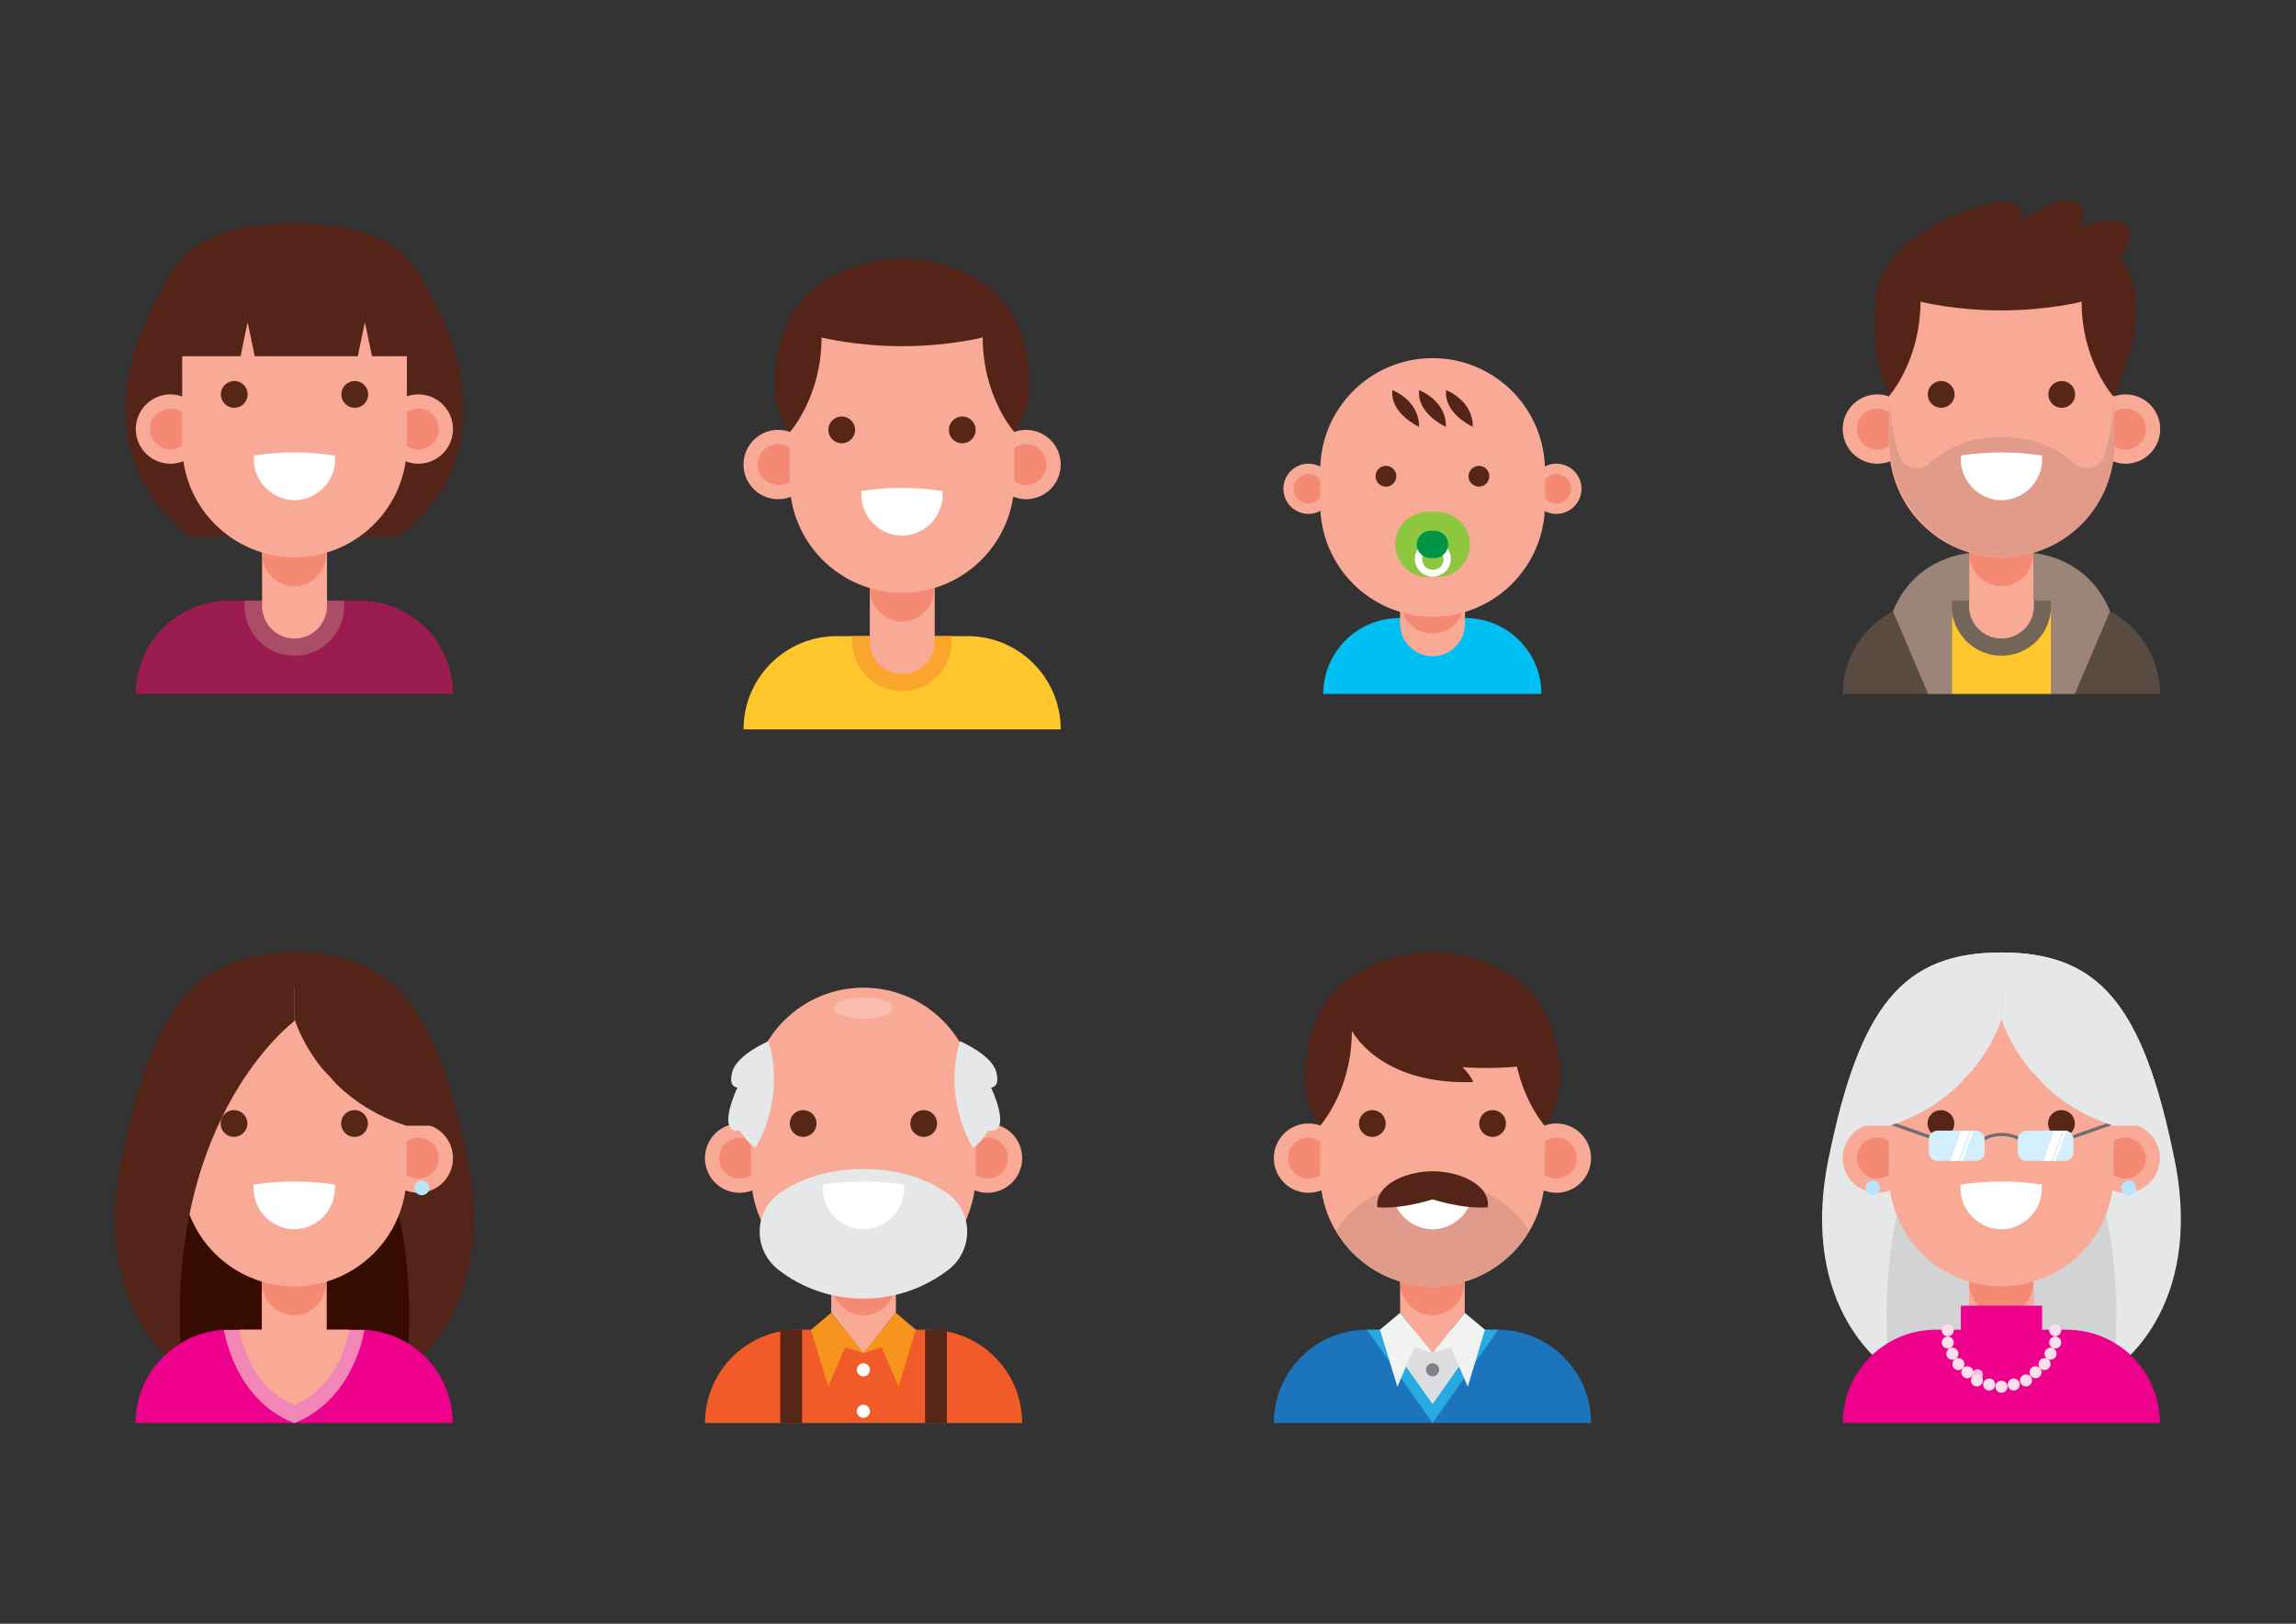 <?xml version="1.0" encoding="utf-8"?>
<svg id="master-artboard" viewBox="0 0 841.9 595.3" version="1.1" xmlns="http://www.w3.org/2000/svg" x="0px" y="0px" width="841.9px" height="595.3px" enable-background="new 0 0 841.9 595.3">
<rect x="0" y="0" width="841.9" height="595.3" fill="#333333" stroke="none"/>
<g transform="matrix(1, 0, 0, 1, 14.142, 13.011)">
		<g>
			<path fill="#FFC62D" d="M258.5,254.4L258.5,254.4l116.3,0v0c0-18.9-15.3-34.2-34.2-34.2h-47.9&#10;&#9;&#9;&#9;&#9;C273.8,220.2,258.5,235.5,258.5,254.4z"/>
			<g>
				<g>
					<path d="M 374.8 157.3 A 12.7 12.7 0 0 1 362.1 170 A 12.7 12.7 0 0 1 349.4 157.3 A 12.7 12.7 0 0 1 362.1 144.6 A 12.7 12.7 0 0 1 374.8 157.3 Z" fill="#F8AA97"/>
					<path d="M 369.6 157.3 A 7.5 7.5 0 0 1 362.1 164.8 A 7.5 7.5 0 0 1 354.6 157.3 A 7.5 7.5 0 0 1 362.1 149.8 A 7.5 7.5 0 0 1 369.6 157.3 Z" fill="#F58A74"/>
				</g>
				<g>
					<path d="M 283.9 157.3 A 12.7 12.7 0 0 1 271.2 170 A 12.7 12.7 0 0 1 258.5 157.3 A 12.7 12.7 0 0 1 271.2 144.6 A 12.7 12.7 0 0 1 283.9 157.3 Z" fill="#F8AA97"/>
					<path d="M 278.7 157.3 A 7.5 7.5 0 0 1 271.2 164.8 A 7.5 7.5 0 0 1 263.7 157.3 A 7.5 7.5 0 0 1 271.2 149.8 A 7.5 7.5 0 0 1 278.7 157.3 Z" fill="#F58A74"/>
				</g>
			</g>
			<path fill="#FAA62C" d="M316.6,240.4c10.1,0,18.2-8.2,18.2-18.2v-2h-36.5v2C298.4,232.2,306.6,240.4,316.6,240.4z"/>
			<path fill="#F8AA97" d="M304.8,183.5v38.7c0,6.5,5.3,11.9,11.9,11.9h0c6.5,0,11.9-5.3,11.9-11.9v-38.7H304.8z"/>
			<path fill="#F58A74" d="M304.8,202.8c0,6.5,5.2,12,11.7,12.1c0,0,0.1,0,0.1,0l0,0c0,0,0.1,0,0.1,0c6.5,0,11.7-5.5,11.7-12.1&#10;&#9;&#9;&#9;&#9;v-15.6h-23.7V202.8z"/>
			<path fill="#F8AA97" d="M275.4,122.5v40.6c0,22.7,18.4,41.2,41.2,41.2h0c22.7,0,41.2-18.4,41.2-41.2v-40.6&#10;&#9;&#9;&#9;&#9;c0-15.3-12.4-27.7-27.7-27.7h-27C287.8,94.8,275.4,107.2,275.4,122.5z"/>
			<g>
				<path d="M 299.4 144.6 A 4.9 4.9 0 0 1 294.5 149.5 A 4.9 4.9 0 0 1 289.6 144.6 A 4.9 4.9 0 0 1 294.5 139.7 A 4.9 4.9 0 0 1 299.4 144.6 Z" fill="#562617"/>
				<path d="M 343.6 144.6 A 4.9 4.9 0 0 1 338.7 149.5 A 4.9 4.9 0 0 1 333.8 144.6 A 4.9 4.9 0 0 1 338.7 139.7 A 4.9 4.9 0 0 1 343.6 144.6 Z" fill="#562617"/>
			</g>
			<path fill="#FFFFFF" d="M301.7,167c0,0.5,0,1,0,1.5c0,8,6.7,14.8,14.9,14.9l0,0c8.2-0.1,14.9-6.9,14.9-14.9c0-0.5,0-1,0-1.5&#10;&#9;&#9;&#9;&#9;C321.7,165.5,311.6,165.5,301.7,167z"/>
		</g>
		<path fill="#552419" d="M360.9,111.2c-7-23.9-31.6-29.3-44.2-29.3c-12.6,0-37.3,5.3-44.3,29.3s3.1,34.2,3.1,34.2&#10;&#9;&#9;&#9;s11.6-12.9,11.6-34.7c0,0,12.4,3.2,29.6,3.2c17.2,0,29.5-3.2,29.5-3.2c0,21.8,11.6,34.7,11.6,34.7S367.9,135.1,360.9,111.2z"/>
	</g><g transform="matrix(1, 0, 0, 1, 2.842170943040401e-14, 1.4210854715202004e-14)">
			<path fill="#552419" d="M108,106.3l-43.4-8.9c0,0-45.2,60.9,5.4,99.4H108L108,106.3z"/>
			<path fill="#552419" d="M108,106.3l43.4-8.9c0,0,45.2,60.9-5.4,99.4H108L108,106.3z"/>
		</g><path fill="#9B1C51" d="M49.8,254.4L49.8,254.4l116.3,0v0c0-18.9-15.3-34.2-34.2-34.2H84C65.1,220.2,49.8,235.5,49.8,254.4z" transform="matrix(1, 0, 0, 1, 4.263256414560601e-14, 2.1316282072803006e-14)"/><g transform="matrix(1, 0, 0, 1, 4.263256414560601e-14, 2.1316282072803006e-14)">
					<path d="M 166.1 157.3 A 12.7 12.7 0 0 1 153.4 170 A 12.7 12.7 0 0 1 140.7 157.3 A 12.7 12.7 0 0 1 153.4 144.6 A 12.7 12.7 0 0 1 166.1 157.3 Z" fill="#F8AA97"/>
					<path d="M 160.9 157.3 A 7.5 7.5 0 0 1 153.4 164.8 A 7.5 7.5 0 0 1 145.9 157.3 A 7.5 7.5 0 0 1 153.4 149.8 A 7.5 7.5 0 0 1 160.9 157.3 Z" fill="#F58A74"/>
				</g><path d="M 75.2 157.3 A 12.7 12.7 0 0 1 62.5 170 A 12.7 12.7 0 0 1 49.8 157.3 A 12.7 12.7 0 0 1 62.5 144.6 A 12.7 12.7 0 0 1 75.2 157.3 Z" fill="#F8AA97" transform="matrix(1, 0, 0, 1, 4.263256414560601e-14, 2.1316282072803006e-14)"/><path d="M 70 157.3 A 7.5 7.5 0 0 1 62.5 164.8 A 7.5 7.5 0 0 1 55 157.3 A 7.5 7.5 0 0 1 62.5 149.8 A 7.5 7.5 0 0 1 70 157.3 Z" fill="#F58A74" transform="matrix(1, 0, 0, 1, 4.263256414560601e-14, 2.1316282072803006e-14)"/><path fill="#AA4D67" d="M108,240.4c10.1,0,18.2-8.2,18.2-18.2v-2H89.7v2C89.7,232.2,97.9,240.4,108,240.4z" transform="matrix(1, 0, 0, 1, 4.263256414560601e-14, 2.1316282072803006e-14)"/><path fill="#F8AA97" d="M96.1,183.5v38.7c0,6.5,5.3,11.9,11.9,11.9h0c6.5,0,11.9-5.3,11.9-11.9v-38.7H96.1z" transform="matrix(1, 0, 0, 1, 4.263256414560601e-14, 2.1316282072803006e-14)"/><path fill="#F58A74" d="M96.1,202.8c0,6.5,5.2,12,11.7,12.1c0,0,0.1,0,0.1,0l0,0c0,0,0.1,0,0.1,0c6.5,0,11.7-5.5,11.7-12.1v-15.6&#10;&#9;&#9;&#9;&#9;H96.1V202.8z" transform="matrix(1, 0, 0, 1, 4.263256414560601e-14, 2.1316282072803006e-14)"/><path fill="#F8AA97" d="M66.8,122.5v40.6c0,22.7,18.4,41.2,41.2,41.2h0c22.7,0,41.2-18.4,41.2-41.2v-40.6&#10;&#9;&#9;&#9;&#9;c0-15.3-12.4-27.7-27.7-27.7h-27C79.2,94.8,66.8,107.2,66.8,122.5z" transform="matrix(1, 0, 0, 1, 4.263256414560601e-14, 2.1316282072803006e-14)"/><path d="M 90.8 144.6 A 4.9 4.9 0 0 1 85.9 149.5 A 4.9 4.9 0 0 1 81 144.6 A 4.9 4.9 0 0 1 85.9 139.7 A 4.9 4.9 0 0 1 90.8 144.6 Z" fill="#562617" transform="matrix(1, 0, 0, 1, 4.263256414560601e-14, 2.1316282072803006e-14)"/><path d="M 135 144.6 A 4.9 4.9 0 0 1 130.1 149.5 A 4.9 4.9 0 0 1 125.2 144.6 A 4.9 4.9 0 0 1 130.1 139.7 A 4.9 4.9 0 0 1 135 144.6 Z" fill="#562617" transform="matrix(1, 0, 0, 1, 4.263256414560601e-14, 2.1316282072803006e-14)"/><path fill="#FFFFFF" d="M93.1,167c0,0.5,0,1,0,1.5c0,8,6.7,14.8,14.9,14.9l0,0c8.2-0.1,14.9-6.9,14.9-14.9c0-0.5,0-1,0-1.5&#10;&#9;&#9;&#9;&#9;C113,165.5,103,165.5,93.1,167z" transform="matrix(1, 0, 0, 1, 4.263256414560601e-14, 2.1316282072803006e-14)"/><path fill="#552419" d="M108,81.9c-65.9,0-45.5,48.7-45.5,48.7h25.7l2.6-12.5l2.6,12.5v0h37.8l2.6-12.5l2.6,12.5v0h17.2&#10;&#9;&#9;&#9;C153.4,130.6,173.9,81.9,108,81.9z" transform="matrix(1, 0, 0, 1, 2.842170943040401e-14, 1.4210854715202004e-14)"/><g transform="matrix(1, 0, 0, 1, 2.842170943040401e-14, 1.4210854715202004e-14)">
			<path fill="#360B00" d="M66.9,502c0,0,17.3,15.9,40.9,15.9V374.2l-45.4,24.5L53,468L66.9,502z"/>
			<path fill="#360B00" d="M149,502c0,0-17.3,15.9-40.9,15.9V374.2l45.4,24.5l9.4,69.4L149,502z"/>
		</g><path fill="#552419" d="M171.3,424.7c-11.5-56.2-27.4-75.5-63.4-75.5v34.5c0,0,49.4,26.9,41.2,118.3&#10;&#9;&#9;&#9;C149.1,502,182.8,480.9,171.3,424.7z" transform="matrix(1, 0, 0, 1, 2.842170943040401e-14, 1.4210854715202004e-14)"/><path fill="#EC008C" d="M49.7,521.7L49.7,521.7l116.3,0v0c0-18.9-15.3-34.2-34.2-34.2H83.9C65.1,487.5,49.7,502.8,49.7,521.7z" transform="matrix(1, 0, 0, 1, 4.263256414560601e-14, 2.1316282072803006e-14)"/><path fill="#F287B7" d="M107.8,521.7h0.2c21.7-8.6,25.5-33.2,25.6-34.1c-0.6,0-1.2,0-1.8,0h-10.1H108h-0.2H94H83.9&#10;&#9;&#9;&#9;&#9;c-0.6,0-1.2,0-1.8,0C82.3,488.5,86.1,513.2,107.8,521.7z" transform="matrix(1, 0, 0, 1, 4.263256414560601e-14, 2.1316282072803006e-14)"/><path fill="#F8AA97" d="M128,487.5h-9.3H108h-0.1H97.1h-9.3c0,0,2.8,20.5,20,27.5v0.1c0,0,0,0,0.1,0c0,0,0,0,0.1,0V515&#10;&#9;&#9;&#9;&#9;C125.3,508,128,487.5,128,487.5z" transform="matrix(1, 0, 0, 1, 4.263256414560601e-14, 2.1316282072803006e-14)"/><g transform="matrix(1, 0, 0, 1, 4.263256414560601e-14, 2.1316282072803006e-14)">
					<path d="M 166.1 424.6 A 12.7 12.7 0 0 1 153.4 437.3 A 12.7 12.7 0 0 1 140.7 424.6 A 12.7 12.7 0 0 1 153.4 411.9 A 12.7 12.7 0 0 1 166.1 424.6 Z" fill="#F8AA97"/>
					<path d="M 160.9 424.6 A 7.5 7.5 0 0 1 153.4 432.1 A 7.5 7.5 0 0 1 145.9 424.6 A 7.5 7.5 0 0 1 153.4 417.1 A 7.5 7.5 0 0 1 160.9 424.6 Z" fill="#F58A74"/>
				</g><path d="M 75.1 424.6 A 12.7 12.7 0 0 1 62.4 437.3 A 12.7 12.7 0 0 1 49.7 424.6 A 12.7 12.7 0 0 1 62.4 411.9 A 12.7 12.7 0 0 1 75.1 424.6 Z" fill="#F8AA97" transform="matrix(1, 0, 0, 1, 4.263256414560601e-14, 2.1316282072803006e-14)"/><path d="M 69.9 424.6 A 7.5 7.5 0 0 1 62.4 432.1 A 7.5 7.5 0 0 1 54.9 424.6 A 7.5 7.5 0 0 1 62.4 417.1 A 7.5 7.5 0 0 1 69.9 424.6 Z" fill="#F58A74" transform="matrix(1, 0, 0, 1, 4.263256414560601e-14, 2.1316282072803006e-14)"/><path fill="#F8AA97" d="M96,450.8v38.7c0,6.5,5.3,11.9,11.9,11.9h0c6.5,0,11.9-5.3,11.9-11.9v-38.7H96z" transform="matrix(1, 0, 0, 1, 4.263256414560601e-14, 2.1316282072803006e-14)"/><path fill="#F58A74" d="M96,470.1c0,6.5,5.2,12,11.7,12.1c0,0,0.1,0,0.1,0l0,0c0,0,0.1,0,0.1,0c6.5,0,11.7-5.5,11.7-12.1v-15.6&#10;&#9;&#9;&#9;&#9;H96V470.1z" transform="matrix(1, 0, 0, 1, 4.263256414560601e-14, 2.1316282072803006e-14)"/><path fill="#F8AA97" d="M66.7,389.8v40.6c0,22.7,18.4,41.2,41.2,41.2h0c22.7,0,41.2-18.4,41.2-41.2v-40.6&#10;&#9;&#9;&#9;&#9;c0-15.3-12.4-27.7-27.7-27.7h-27C79.1,362.1,66.7,374.5,66.7,389.8z" transform="matrix(1, 0, 0, 1, 4.263256414560601e-14, 2.1316282072803006e-14)"/><path d="M 90.7 411.9 A 4.9 4.9 0 0 1 85.8 416.8 A 4.9 4.9 0 0 1 80.9 411.9 A 4.9 4.9 0 0 1 85.8 407 A 4.9 4.9 0 0 1 90.7 411.9 Z" fill="#562617" transform="matrix(1, 0, 0, 1, 4.263256414560601e-14, 2.1316282072803006e-14)"/><path d="M 134.9 411.9 A 4.9 4.9 0 0 1 130 416.8 A 4.9 4.9 0 0 1 125.1 411.9 A 4.9 4.9 0 0 1 130 407 A 4.9 4.9 0 0 1 134.9 411.9 Z" fill="#562617" transform="matrix(1, 0, 0, 1, 4.263256414560601e-14, 2.1316282072803006e-14)"/><path fill="#FFFFFF" d="M93,434.3c0,0.5,0,1,0,1.5c0,8,6.7,14.8,14.9,14.9l0,0c8.2-0.1,14.9-6.9,14.9-14.9c0-0.5,0-1,0-1.5&#10;&#9;&#9;&#9;&#9;C112.9,432.8,102.9,432.8,93,434.3z" transform="matrix(1, 0, 0, 1, 4.263256414560601e-14, 2.1316282072803006e-14)"/><path d="M 157.4 435.5 A 2.7 2.7 0 0 1 154.7 438.2 A 2.7 2.7 0 0 1 152 435.5 A 2.7 2.7 0 0 1 154.7 432.8 A 2.7 2.7 0 0 1 157.4 435.5 Z" fill="#B9E5FB" transform="matrix(1, 0, 0, 1, 4.263256414560601e-14, 2.1316282072803006e-14)"/><path d="M 63.4 435.5 A 2.7 2.7 0 0 1 60.7 438.2 A 2.7 2.7 0 0 1 58 435.5 A 2.7 2.7 0 0 1 60.7 432.8 A 2.7 2.7 0 0 1 63.4 435.5 Z" fill="#B9E5FB" transform="matrix(1, 0, 0, 1, 4.263256414560601e-14, 2.1316282072803006e-14)"/><path fill="#552419" d="M107.9,349.2l0.1,24.4c0,0,2.6,9.1,10.7,18.8c1.5,1.5,3.1,3.2,4.8,5.2c6.1,5.9,14.4,11.6,25.5,15.1h19.6&#10;&#9;&#9;&#9;C157.3,365.8,141.2,349.2,107.9,349.2z" transform="matrix(1, 0, 0, 1, 2.842170943040401e-14, 1.4210854715202004e-14)"/><path fill="#552419" d="M66.2,492.5c-4.1-84.4,41.8-118.2,41.8-118.2v-25c-36,0-51.9,19.3-63.4,75.5c-8.3,40.4,6.9,62.7,16,72&#10;&#9;&#9;&#9;C62.3,495.1,64.2,493.7,66.2,492.5z" transform="matrix(1, 0, 0, 1, 2.842170943040401e-14, 1.4210854715202004e-14)"/><path fill="#1C75BC" d="M467.1,521.7L467.1,521.7l116.3,0v0c0-18.9-15.3-34.2-34.2-34.2h-47.9&#10;&#9;&#9;&#9;C482.4,487.5,467.1,502.8,467.1,521.7z" transform="matrix(1, 0, 0, 1, 2.842170943040401e-14, 1.4210854715202004e-14)"/><path d="M 501.2 487.5 L 525.3 521.7 L 549.4 487.5 Z" fill="#27AAE1" transform="matrix(1, 0, 0, 1, 2.842170943040401e-14, 1.4210854715202004e-14)"/><path d="M 506 487.5 L 525.3 514.8 L 544.5 487.5 Z" fill="#DCDDDE" transform="matrix(1, 0, 0, 1, 2.842170943040401e-14, 1.4210854715202004e-14)"/><g transform="matrix(1, 0, 0, 1, 4.263256414560601e-14, 2.1316282072803006e-14)">
				<path d="M 583.4 424.6 A 12.7 12.7 0 0 1 570.7 437.3 A 12.7 12.7 0 0 1 558 424.6 A 12.7 12.7 0 0 1 570.7 411.9 A 12.7 12.7 0 0 1 583.4 424.6 Z" fill="#F8AA97"/>
				<path d="M 578.2 424.6 A 7.5 7.5 0 0 1 570.7 432.1 A 7.5 7.5 0 0 1 563.2 424.6 A 7.5 7.5 0 0 1 570.7 417.1 A 7.5 7.5 0 0 1 578.2 424.6 Z" fill="#F58A74"/>
			</g><path d="M 492.5 424.6 A 12.7 12.7 0 0 1 479.8 437.3 A 12.7 12.7 0 0 1 467.1 424.6 A 12.7 12.7 0 0 1 479.8 411.9 A 12.7 12.7 0 0 1 492.5 424.6 Z" fill="#F8AA97" transform="matrix(1, 0, 0, 1, 4.263256414560601e-14, 2.1316282072803006e-14)"/><path d="M 487.3 424.6 A 7.5 7.5 0 0 1 479.8 432.1 A 7.5 7.5 0 0 1 472.3 424.6 A 7.5 7.5 0 0 1 479.8 417.1 A 7.5 7.5 0 0 1 487.3 424.6 Z" fill="#F58A74" transform="matrix(1, 0, 0, 1, 4.263256414560601e-14, 2.1316282072803006e-14)"/><path d="M 513.4 450.6 L 513.4 481.3 L 525.3 496.1 L 537.1 481.3 L 537.1 450.6 Z" fill="#F8AA97" transform="matrix(1, 0, 0, 1, 2.842170943040401e-14, 1.4210854715202004e-14)"/><path fill="#F58A74" d="M513.4,470.1c0,6.5,5.2,12,11.7,12.1c0,0,0.1,0,0.1,0l0,0c0,0,0.1,0,0.1,0c6.5,0,11.7-5.5,11.7-12.1v-15.6&#10;&#9;&#9;&#9;h-23.7V470.1z" transform="matrix(1, 0, 0, 1, 2.842170943040401e-14, 1.4210854715202004e-14)"/><path fill="#F8AA97" d="M484.1,389.8v40.6c0,22.7,18.4,41.2,41.2,41.2h0c22.7,0,41.2-18.4,41.2-41.2v-40.6&#10;&#9;&#9;&#9;c0-15.3-12.4-27.7-27.7-27.7h-27C496.5,362.1,484.1,374.5,484.1,389.8z" transform="matrix(1, 0, 0, 1, 2.842170943040401e-14, 1.4210854715202004e-14)"/><path d="M 508.1 411.9 A 4.9 4.9 0 0 1 503.2 416.8 A 4.9 4.9 0 0 1 498.3 411.9 A 4.9 4.9 0 0 1 503.2 407 A 4.9 4.9 0 0 1 508.1 411.9 Z" fill="#562617" transform="matrix(1, 0, 0, 1, 4.263256414560601e-14, 2.1316282072803006e-14)"/><path d="M 552.2 411.9 A 4.9 4.9 0 0 1 547.3 416.8 A 4.9 4.9 0 0 1 542.4 411.9 A 4.9 4.9 0 0 1 547.3 407 A 4.9 4.9 0 0 1 552.2 411.9 Z" fill="#562617" transform="matrix(1, 0, 0, 1, 4.263256414560601e-14, 2.1316282072803006e-14)"/><path fill="#E19B8A" d="M560.7,451.4c-4.2-6.9-14.4-18.3-35.4-18.3c-21,0-31.2,11.4-35.4,18.3c7.2,12,20.3,20.1,35.4,20.1l0,0&#10;&#9;&#9;&#9;C540.3,471.6,553.5,463.5,560.7,451.4z" transform="matrix(1, 0, 0, 1, 2.842170943040401e-14, 1.4210854715202004e-14)"/><path fill="#FFFFFF" d="M510.4,434.3c0,0.5,0,1,0,1.5c0,8,6.7,14.8,14.9,14.9l0,0c8.2-0.1,14.9-6.9,14.9-14.9c0-0.5,0-1,0-1.5&#10;&#9;&#9;&#9;C530.3,432.8,520.2,432.8,510.4,434.3z" transform="matrix(1, 0, 0, 1, 2.842170943040401e-14, 1.4210854715202004e-14)"/><path fill="#552419" d="M525.3,429.4c-11.2,0.1-20.3,5.6-20.3,12c0,0.4,0,0.8,0,1.2c9.2,0.8,20.3-2.9,20.3-2.9s11.1,3.7,20.3,2.9&#10;&#9;&#9;&#9;c0,0,0,0,0,0c0,0,0,0,0,0c0-0.4,0-0.8,0-1.2C545.6,434.9,536.5,429.5,525.3,429.4z" transform="matrix(1, 0, 0, 1, 2.842170943040401e-14, 1.4210854715202004e-14)"/><path fill="#552419" d="M569.5,378.5c-7-23.9-31.6-29.3-44.2-29.3c-12.6,0-37.3,5.3-44.3,29.3c-7,23.9,3.1,34.2,3.1,34.2&#10;&#9;&#9;&#9;s11.6-12.9,11.6-34.7c0,0,12.4,3.2,29.6,3.2c17.2,0,29.5-3.2,29.5-3.2c0,21.8,11.6,34.7,11.6,34.7S576.6,402.4,569.5,378.5z" transform="matrix(1, 0, 0, 1, 2.842170943040401e-14, 1.4210854715202004e-14)"/><path fill="#552419" d="M495.7,377.9c0,0,10.1,20,44.5,18.8C540.2,396.8,534.9,380.2,495.7,377.9z" transform="matrix(1, 0, 0, 1, 2.842170943040401e-14, 1.4210854715202004e-14)"/><path fill="#552419" d="M495.7,377.9c0,0,22,19.5,70.8,11.9c0,0,3.4-23.3-29.3-25.2C504.4,362.6,495.7,377.9,495.7,377.9z" transform="matrix(1, 0, 0, 1, 2.842170943040401e-14, 1.4210854715202004e-14)"/><path d="M 525.3 496.1 L 513.4 481.3 L 506 487.5 L 512.4 508.4 L 518.6 493.9 Z" fill="#F1F2F2" transform="matrix(1, 0, 0, 1, 4.263256414560601e-14, 2.1316282072803006e-14)"/><path d="M 525.3 496.1 L 537.1 481.3 L 544.5 487.5 L 538.2 508.4 L 532 493.9 Z" fill="#F1F2F2" transform="matrix(1, 0, 0, 1, 4.263256414560601e-14, 2.1316282072803006e-14)"/><path d="M 527.7 502.2 A 2.4 2.4 0 0 1 525.3 504.6 A 2.4 2.4 0 0 1 522.9 502.2 A 2.4 2.4 0 0 1 525.3 499.8 A 2.4 2.4 0 0 1 527.7 502.2 Z" fill="#808285" transform="matrix(1, 0, 0, 1, 2.842170943040401e-14, 1.4210854715202004e-14)"/><path fill="#F15A29" d="M258.5,521.7L258.5,521.7l116.3,0v0c0-18.9-15.3-34.2-34.2-34.2h-47.9&#10;&#9;&#9;&#9;C273.8,487.5,258.5,502.8,258.5,521.7z" transform="matrix(1, 0, 0, 1, 2.842170943040401e-14, 1.4210854715202004e-14)"/><path d="M 304.8 450.6 L 304.8 481.3 L 316.6 496.1 L 328.5 481.3 L 328.5 450.6 Z" fill="#F8AA97" transform="matrix(1, 0, 0, 1, 2.842170943040401e-14, 1.4210854715202004e-14)"/><path fill="#F58A74" d="M304.8,470.1c0,6.5,5.2,12,11.7,12.1c0,0,0.1,0,0.1,0l0,0c0,0,0.1,0,0.1,0c6.5,0,11.7-5.5,11.7-12.1v-15.6&#10;&#9;&#9;&#9;h-23.7V470.1z" transform="matrix(1, 0, 0, 1, 2.842170943040401e-14, 1.4210854715202004e-14)"/><path d="M 316.6 496.1 L 304.8 481.3 L 297.4 487.5 L 303.7 508.4 L 309.9 493.9 Z" fill="#F7941E" transform="matrix(1, 0, 0, 1, 4.263256414560601e-14, 2.1316282072803006e-14)"/><path d="M 316.6 496.1 L 328.5 481.3 L 335.8 487.5 L 329.5 508.4 L 323.3 493.9 Z" fill="#F7941E" transform="matrix(1, 0, 0, 1, 4.263256414560601e-14, 2.1316282072803006e-14)"/><path d="M 319 502.2 A 2.4 2.4 0 0 1 316.6 504.6 A 2.4 2.4 0 0 1 314.2 502.2 A 2.4 2.4 0 0 1 316.6 499.8 A 2.4 2.4 0 0 1 319 502.2 Z" fill="#FFFFFF" transform="matrix(1, 0, 0, 1, 4.263256414560601e-14, 2.1316282072803006e-14)"/><path d="M 319 517.4 A 2.4 2.4 0 0 1 316.6 519.8 A 2.4 2.4 0 0 1 314.2 517.4 A 2.4 2.4 0 0 1 316.6 515 A 2.4 2.4 0 0 1 319 517.4 Z" fill="#FFFFFF" transform="matrix(1, 0, 0, 1, 4.263256414560601e-14, 2.1316282072803006e-14)"/><g transform="matrix(1, 0, 0, 1, 4.263256414560601e-14, 2.1316282072803006e-14)">
				<g>
					<path d="M 374.8 424.6 A 12.7 12.7 0 0 1 362.1 437.3 A 12.7 12.7 0 0 1 349.4 424.6 A 12.7 12.7 0 0 1 362.1 411.9 A 12.7 12.7 0 0 1 374.8 424.6 Z" fill="#F8AA97"/>
					<path d="M 369.6 424.6 A 7.5 7.5 0 0 1 362.1 432.1 A 7.5 7.5 0 0 1 354.6 424.6 A 7.5 7.5 0 0 1 362.1 417.1 A 7.5 7.5 0 0 1 369.6 424.6 Z" fill="#F58A74"/>
				</g>
				<g>
					<path d="M 283.9 424.6 A 12.7 12.7 0 0 1 271.2 437.3 A 12.7 12.7 0 0 1 258.5 424.6 A 12.7 12.7 0 0 1 271.2 411.9 A 12.7 12.7 0 0 1 283.9 424.6 Z" fill="#F8AA97"/>
					<path d="M 278.7 424.6 A 7.5 7.5 0 0 1 271.2 432.1 A 7.5 7.5 0 0 1 263.7 424.6 A 7.5 7.5 0 0 1 271.2 417.1 A 7.5 7.5 0 0 1 278.7 424.6 Z" fill="#F58A74"/>
				</g>
			</g><path fill="#F8AA97" d="M275.4,403.3v27.1c0,22.7,18.4,41.2,41.2,41.2h0c22.7,0,41.2-18.4,41.2-41.2v-27.1&#10;&#9;&#9;&#9;&#9;c0-22.7-18.4-41.2-41.2-41.2h0C293.9,362.1,275.4,380.6,275.4,403.3z" transform="matrix(1, 0, 0, 1, 4.263256414560601e-14, 2.1316282072803006e-14)"/><path d="M 299.4 411.9 A 4.9 4.9 0 0 1 294.5 416.8 A 4.9 4.9 0 0 1 289.6 411.9 A 4.9 4.9 0 0 1 294.5 407 A 4.9 4.9 0 0 1 299.4 411.9 Z" fill="#562617" transform="matrix(1, 0, 0, 1, 4.263256414560601e-14, 2.1316282072803006e-14)"/><path d="M 343.6 411.9 A 4.9 4.9 0 0 1 338.7 416.8 A 4.9 4.9 0 0 1 333.8 411.9 A 4.9 4.9 0 0 1 338.7 407 A 4.9 4.9 0 0 1 343.6 411.9 Z" fill="#562617" transform="matrix(1, 0, 0, 1, 4.263256414560601e-14, 2.1316282072803006e-14)"/><path fill="#E6E7E8" d="M347.8,465.5c9.4-7.3,9.1-21.6-0.8-28.3c-7.1-4.8-16.9-8.6-30.4-8.6s-23.3,3.8-30.4,8.6&#10;&#9;&#9;&#9;&#9;c-9.9,6.7-10.2,21-0.8,28.3c8.6,6.7,19.4,10.6,31.2,10.6l0,0C328.4,476.1,339.2,472.1,347.8,465.5z" transform="matrix(1, 0, 0, 1, 4.263256414560601e-14, 2.1316282072803006e-14)"/><path fill="#FFFFFF" d="M301.7,434.3c0,0.5,0,1,0,1.5c0,8,6.7,14.8,14.9,14.9l0,0c8.2-0.1,14.9-6.9,14.9-14.9c0-0.5,0-1,0-1.5&#10;&#9;&#9;&#9;&#9;C321.7,432.8,311.6,432.8,301.7,434.3z" transform="matrix(1, 0, 0, 1, 4.263256414560601e-14, 2.1316282072803006e-14)"/><path fill="#E6E7E8" d="M356.8,420.9c0,0-11.3-17.4-4.8-39.2c0,0,11.4,4.9,13.2,11s-1.8,6-1.8,6s8.2,17.2-1,15.8&#10;&#9;&#9;&#9;&#9;C362.3,414.5,360,418.8,356.8,420.9z" transform="matrix(1, 0, 0, 1, 4.263256414560601e-14, 2.1316282072803006e-14)"/><path fill="#E6E7E8" d="M277,420.9c0,0,11.3-17.4,4.8-39.2c0,0-11.4,4.9-13.2,11c-1.8,6.1,1.8,6,1.8,6s-8.2,17.2,1,15.8&#10;&#9;&#9;&#9;&#9;C271.5,414.5,273.7,418.8,277,420.9z" transform="matrix(1, 0, 0, 1, 4.263256414560601e-14, 2.1316282072803006e-14)"/><path d="M 327.4 369.6 A 10.8 3.9 0 0 1 316.6 373.5 A 10.8 3.9 0 0 1 305.8 369.6 A 10.8 3.9 0 0 1 316.6 365.7 A 10.8 3.9 0 0 1 327.4 369.6 Z" fill="#FABEAF" transform="matrix(1, 0, 0, 1, 4.263256414560601e-14, 2.1316282072803006e-14)"/><path d="M 339.2 487.5 H 347.2 V 521.7 H 339.2 V 487.5 Z" fill="#562617" transform="matrix(1, 0, 0, 1, 4.263256414560601e-14, 2.1316282072803006e-14)"/><path d="M 286.1 487.5 H 294.1 V 521.7 H 286.1 V 487.5 Z" fill="#562617" transform="matrix(1, 0, 0, 1, 4.263256414560601e-14, 2.1316282072803006e-14)"/><g transform="matrix(1, 0, 0, 1, 2.842170943040401e-14, 1.4210854715202004e-14)">
			<path fill="#D1D3D4" d="M692.8,502c0,0,17.3,15.9,40.9,15.9V374.2l-45.4,24.5L679,468L692.8,502z"/>
			<path fill="#D1D3D4" d="M774.9,502c0,0-17.3,15.9-40.9,15.9V374.2l45.4,24.5l9.4,69.4L774.9,502z"/>
		</g><path fill="#E6E7E8" d="M670.5,424.7c11.5-56.2,27.4-75.5,63.4-75.5v34.5c0,0-49.4,26.9-41.2,118.3&#10;&#9;&#9;&#9;C692.8,502,659,480.9,670.5,424.7z" transform="matrix(1, 0, 0, 1, 2.842170943040401e-14, 1.4210854715202004e-14)"/><path fill="#E6E7E8" d="M797.3,424.7c-11.5-56.2-27.4-75.5-63.4-75.5v34.5c0,0,49.4,26.9,41.2,118.3&#10;&#9;&#9;&#9;C775,502,808.8,480.9,797.3,424.7z" transform="matrix(1, 0, 0, 1, 2.842170943040401e-14, 1.4210854715202004e-14)"/><path fill="#EC008C" d="M675.7,521.7L675.7,521.7l116.3,0v0c0-18.9-15.3-34.2-34.2-34.2h-47.9C691,487.5,675.7,502.8,675.7,521.7&#10;&#9;&#9;&#9;&#9;z" transform="matrix(1, 0, 0, 1, 4.263256414560601e-14, 2.1316282072803006e-14)"/><g transform="matrix(1, 0, 0, 1, 4.263256414560601e-14, 2.1316282072803006e-14)">
					<path d="M 792 424.6 A 12.7 12.7 0 0 1 779.3 437.3 A 12.7 12.7 0 0 1 766.6 424.6 A 12.7 12.7 0 0 1 779.3 411.9 A 12.7 12.7 0 0 1 792 424.6 Z" fill="#F8AA97"/>
					<path d="M 786.8 424.6 A 7.5 7.5 0 0 1 779.3 432.1 A 7.5 7.5 0 0 1 771.8 424.6 A 7.5 7.5 0 0 1 779.3 417.1 A 7.5 7.5 0 0 1 786.8 424.6 Z" fill="#F58A74"/>
				</g><path d="M 701.1 424.6 A 12.7 12.7 0 0 1 688.4 437.3 A 12.7 12.7 0 0 1 675.7 424.6 A 12.7 12.7 0 0 1 688.4 411.9 A 12.7 12.7 0 0 1 701.1 424.6 Z" fill="#F8AA97" transform="matrix(1, 0, 0, 1, 4.263256414560601e-14, 2.1316282072803006e-14)"/><path d="M 695.9 424.6 A 7.5 7.5 0 0 1 688.4 432.1 A 7.5 7.5 0 0 1 680.9 424.6 A 7.5 7.5 0 0 1 688.4 417.1 A 7.5 7.5 0 0 1 695.9 424.6 Z" fill="#F58A74" transform="matrix(1, 0, 0, 1, 4.263256414560601e-14, 2.1316282072803006e-14)"/><path fill="#F8AA97" d="M722,450.8v38.7c0,6.5,5.3,11.9,11.9,11.9l0,0c6.5,0,11.9-5.3,11.9-11.9v-38.7H722z" transform="matrix(1, 0, 0, 1, 4.263256414560601e-14, 2.1316282072803006e-14)"/><path fill="#F58A74" d="M722,470.1c0,6.5,5.2,12,11.7,12.1c0,0,0.1,0,0.1,0l0,0c0,0,0.1,0,0.1,0c6.5,0,11.7-5.5,11.7-12.1v-15.6&#10;&#9;&#9;&#9;&#9;H722V470.1z" transform="matrix(1, 0, 0, 1, 4.263256414560601e-14, 2.1316282072803006e-14)"/><path fill="#F8AA97" d="M692.6,389.8v40.6c0,22.7,18.4,41.2,41.2,41.2h0c22.7,0,41.2-18.4,41.2-41.2v-40.6&#10;&#9;&#9;&#9;&#9;c0-15.3-12.4-27.7-27.7-27.7h-27C705,362.1,692.6,374.5,692.6,389.8z" transform="matrix(1, 0, 0, 1, 4.263256414560601e-14, 2.1316282072803006e-14)"/><path d="M 716.6 411.9 A 4.9 4.9 0 0 1 711.7 416.8 A 4.9 4.9 0 0 1 706.8 411.9 A 4.9 4.9 0 0 1 711.7 407 A 4.9 4.9 0 0 1 716.6 411.9 Z" fill="#562617" transform="matrix(1, 0, 0, 1, 4.263256414560601e-14, 2.1316282072803006e-14)"/><path d="M 760.8 411.9 A 4.9 4.9 0 0 1 755.9 416.8 A 4.9 4.9 0 0 1 751 411.9 A 4.9 4.9 0 0 1 755.9 407 A 4.9 4.9 0 0 1 760.8 411.9 Z" fill="#562617" transform="matrix(1, 0, 0, 1, 4.263256414560601e-14, 2.1316282072803006e-14)"/><path fill="#FFFFFF" d="M718.9,434.3c0,0.5,0,1,0,1.5c0,8,6.7,14.8,14.9,14.9l0,0c8.2-0.1,14.9-6.9,14.9-14.9c0-0.5,0-1,0-1.5&#10;&#9;&#9;&#9;&#9;C738.9,432.8,728.8,432.8,718.9,434.3z" transform="matrix(1, 0, 0, 1, 4.263256414560601e-14, 2.1316282072803006e-14)"/><path d="M 783.3 435.5 A 2.7 2.7 0 0 1 780.6 438.2 A 2.7 2.7 0 0 1 777.9 435.5 A 2.7 2.7 0 0 1 780.6 432.8 A 2.7 2.7 0 0 1 783.3 435.5 Z" fill="#B9E5FB" transform="matrix(1, 0, 0, 1, 4.263256414560601e-14, 2.1316282072803006e-14)"/><path d="M 689.4 435.5 A 2.7 2.7 0 0 1 686.7 438.2 A 2.7 2.7 0 0 1 684 435.5 A 2.7 2.7 0 0 1 686.7 432.8 A 2.7 2.7 0 0 1 689.4 435.5 Z" fill="#B9E5FB" transform="matrix(1, 0, 0, 1, 4.263256414560601e-14, 2.1316282072803006e-14)"/><path d="M 719 478.7 H 748.8 V 504.6 H 719 V 478.7 Z" fill="#EC008C" transform="matrix(1, 0, 0, 1, 4.263256414560601e-14, 2.1316282072803006e-14)"/><path d="M 727.1 504 A 2 2 0 0 1 725.1 506 A 2 2 0 0 1 723.1 504 A 2 2 0 0 1 725.1 502 A 2 2 0 0 1 727.1 504 Z" fill="#F8C1D9" transform="matrix(1, 0, 0, 1, 4.263256414560601e-14, 2.1316282072803006e-14)"/><g transform="matrix(1, 0, 0, 1, 4.263256414560601e-14, 2.1316282072803006e-14)">
					<path d="M 716.4 487.7 A 2.2 2.2 0 0 1 714.2 489.9 A 2.2 2.2 0 0 1 712 487.7 A 2.2 2.2 0 0 1 714.2 485.5 A 2.2 2.2 0 0 1 716.4 487.7 Z" fill="#FCDFEB"/>
					<path d="M 716.4 492.2 A 2.2 2.2 0 0 1 714.2 494.4 A 2.2 2.2 0 0 1 712 492.2 A 2.2 2.2 0 0 1 714.2 490 A 2.2 2.2 0 0 1 716.4 492.2 Z" fill="#FCDFEB"/>
					<path d="M 718.1 496.3 A 2.2 2.2 0 0 1 715.9 498.5 A 2.2 2.2 0 0 1 713.7 496.3 A 2.2 2.2 0 0 1 715.9 494.1 A 2.2 2.2 0 0 1 718.1 496.3 Z" fill="#FCDFEB"/>
					<path d="M 720.3 500.1 A 2.2 2.2 0 0 1 718.1 502.3 A 2.2 2.2 0 0 1 715.9 500.1 A 2.2 2.2 0 0 1 718.1 497.9 A 2.2 2.2 0 0 1 720.3 500.1 Z" fill="#FCDFEB"/>
					<path d="M 723.6 503.1 A 2.2 2.2 0 0 1 721.4 505.3 A 2.2 2.2 0 0 1 719.2 503.1 A 2.2 2.2 0 0 1 721.4 500.9 A 2.2 2.2 0 0 1 723.6 503.1 Z" fill="#FCDFEB"/>
					<path d="M 727.1 506.1 A 2.2 2.2 0 0 1 724.9 508.3 A 2.2 2.2 0 0 1 722.7 506.1 A 2.2 2.2 0 0 1 724.9 503.9 A 2.2 2.2 0 0 1 727.1 506.1 Z" fill="#FCDFEB"/>
					<path d="M 731.6 507.6 A 2.2 2.2 0 0 1 729.4 509.8 A 2.2 2.2 0 0 1 727.2 507.6 A 2.2 2.2 0 0 1 729.4 505.4 A 2.2 2.2 0 0 1 731.6 507.6 Z" fill="#FCDFEB"/>
					<path d="M 736.1 508.4 A 2.2 2.2 0 0 1 733.9 510.6 A 2.2 2.2 0 0 1 731.7 508.4 A 2.2 2.2 0 0 1 733.9 506.2 A 2.2 2.2 0 0 1 736.1 508.4 Z" fill="#FCDFEB"/>
				</g><path d="M 755.8 487.7 A 2.2 2.2 0 0 1 753.6 489.9 A 2.2 2.2 0 0 1 751.4 487.7 A 2.2 2.2 0 0 1 753.6 485.5 A 2.2 2.2 0 0 1 755.8 487.7 Z" fill="#FCDFEB" transform="matrix(1, 0, 0, 1, 4.263256414560601e-14, 2.1316282072803006e-14)"/><path d="M 755.8 492.2 A 2.2 2.2 0 0 1 753.6 494.4 A 2.2 2.2 0 0 1 751.4 492.2 A 2.2 2.2 0 0 1 753.6 490 A 2.2 2.2 0 0 1 755.8 492.2 Z" fill="#FCDFEB" transform="matrix(1, 0, 0, 1, 4.263256414560601e-14, 2.1316282072803006e-14)"/><path d="M 754.1 496.3 A 2.2 2.2 0 0 1 751.9 498.5 A 2.2 2.2 0 0 1 749.7 496.3 A 2.2 2.2 0 0 1 751.9 494.1 A 2.2 2.2 0 0 1 754.1 496.3 Z" fill="#FCDFEB" transform="matrix(1, 0, 0, 1, 4.263256414560601e-14, 2.1316282072803006e-14)"/><path d="M 751.9 500.1 A 2.2 2.2 0 0 1 749.7 502.3 A 2.2 2.2 0 0 1 747.5 500.1 A 2.2 2.2 0 0 1 749.7 497.9 A 2.2 2.2 0 0 1 751.9 500.1 Z" fill="#FCDFEB" transform="matrix(1, 0, 0, 1, 4.263256414560601e-14, 2.1316282072803006e-14)"/><path d="M 748.6 503.1 A 2.2 2.2 0 0 1 746.4 505.3 A 2.2 2.2 0 0 1 744.2 503.1 A 2.2 2.2 0 0 1 746.4 500.9 A 2.2 2.2 0 0 1 748.6 503.1 Z" fill="#FCDFEB" transform="matrix(1, 0, 0, 1, 4.263256414560601e-14, 2.1316282072803006e-14)"/><path d="M 745.1 506.1 A 2.2 2.2 0 0 1 742.9 508.3 A 2.2 2.2 0 0 1 740.7 506.1 A 2.2 2.2 0 0 1 742.9 503.9 A 2.2 2.2 0 0 1 745.1 506.1 Z" fill="#FCDFEB" transform="matrix(1, 0, 0, 1, 4.263256414560601e-14, 2.1316282072803006e-14)"/><path d="M 740.6 507.6 A 2.2 2.2 0 0 1 738.4 509.8 A 2.2 2.2 0 0 1 736.2 507.6 A 2.2 2.2 0 0 1 738.4 505.4 A 2.2 2.2 0 0 1 740.6 507.6 Z" fill="#FCDFEB" transform="matrix(1, 0, 0, 1, 4.263256414560601e-14, 2.1316282072803006e-14)"/><g transform="matrix(1, 0, 0, 1, 4.263256414560601e-14, 2.1316282072803006e-14)">
				<g>
					
						<path d="M 757.5 414 H 775.6 V 415.2 H 757.5 V 414 Z" transform="matrix(0.944 -0.33 0.33 0.944 -93.859 276.126)" fill="#6D6E71"/>
				</g>
				<g>
					
						<path d="M 700.5 405.5 H 701.7 V 423.6 H 700.5 V 405.5 Z" transform="matrix(0.33 -0.944 0.944 0.33 78.409 939.577)" fill="#6D6E71"/>
				</g>
			</g><path fill="#6D6E71" d="M741.3,418.6c-4.5-2.8-10.1-2.8-14.6,0l-0.6-1c4.9-3,10.9-3,15.8,0L741.3,418.6z" transform="matrix(1, 0, 0, 1, 4.263256414560601e-14, 2.1316282072803006e-14)"/><path fill="#D4EFFC" d="M707.3,417.6v4.9c0,1.7,1.4,3.1,3.1,3.1h14.2c1.7,0,3.1-1.4,3.1-3.1v-4.9c0-1.7-1.4-3.1-3.1-3.1h-14.2&#10;&#9;&#9;&#9;&#9;C708.7,414.6,707.3,415.9,707.3,417.6z" transform="matrix(1, 0, 0, 1, 4.263256414560601e-14, 2.1316282072803006e-14)"/><path fill="#D4EFFC" d="M739.9,417.6v4.9c0,1.7,1.4,3.1,3.1,3.1h14.2c1.7,0,3.1-1.4,3.1-3.1v-4.9c0-1.7-1.4-3.1-3.1-3.1H743&#10;&#9;&#9;&#9;&#9;C741.3,414.6,739.9,415.9,739.9,417.6z" transform="matrix(1, 0, 0, 1, 4.263256414560601e-14, 2.1316282072803006e-14)"/><path d="M 753.3 414.6 L 749.3 425.6 L 752.3 425.6 L 756.3 414.6 Z" fill="#FFFFFF" transform="matrix(1, 0, 0, 1, 4.263256414560601e-14, 2.1316282072803006e-14)"/><path d="M 756.8 414.6 L 752.8 425.6 L 753.7 425.6 L 757.8 414.6 Z" fill="#FFFFFF" transform="matrix(1, 0, 0, 1, 4.263256414560601e-14, 2.1316282072803006e-14)"/><path d="M 719.2 414.6 L 715.1 425.6 L 718.2 425.6 L 722.2 414.6 Z" fill="#FFFFFF" transform="matrix(1, 0, 0, 1, 4.263256414560601e-14, 2.1316282072803006e-14)"/><path d="M 722.7 414.6 L 718.7 425.6 L 719.6 425.6 L 723.6 414.6 Z" fill="#FFFFFF" transform="matrix(1, 0, 0, 1, 4.263256414560601e-14, 2.1316282072803006e-14)"/><path fill="#E6E7E8" d="M733.8,349.2l0.1,24.4c0,0,2.6,9.1,10.7,18.8c1.5,1.5,3.1,3.2,4.8,5.2c6.1,5.9,14.4,11.6,25.5,15.1h19.6&#10;&#9;&#9;&#9;C783.3,365.8,767.2,349.2,733.8,349.2z" transform="matrix(1, 0, 0, 1, 2.842170943040401e-14, 1.4210854715202004e-14)"/><path fill="#E6E7E8" d="M734,349.2l-0.1,24.4c0,0-2.6,9.1-10.7,18.8c-1.5,1.5-3.1,3.2-4.8,5.2c-6.1,5.9-14.4,11.6-25.5,15.1h-19.6&#10;&#9;&#9;&#9;C684.6,365.8,700.7,349.2,734,349.2z" transform="matrix(1, 0, 0, 1, 2.842170943040401e-14, 1.4210854715202004e-14)"/><path fill="#594A42" d="M675.7,254.4L675.7,254.4l116.3,0v0c0-18.9-15.3-34.2-34.2-34.2h-47.9&#10;&#9;&#9;&#9;C691.1,220.2,675.7,235.5,675.7,254.4z" transform="matrix(1, 0, 0, 1, 2.842170943040401e-14, 1.4210854715202004e-14)"/><g transform="matrix(1, 0, 0, 1, 4.263256414560601e-14, 2.1316282072803006e-14)">
				<path d="M 792.1 157.3 A 12.7 12.7 0 0 1 779.4 170 A 12.7 12.7 0 0 1 766.7 157.3 A 12.7 12.7 0 0 1 779.4 144.6 A 12.7 12.7 0 0 1 792.1 157.3 Z" fill="#F8AA97"/>
				<path d="M 786.9 157.3 A 7.5 7.5 0 0 1 779.4 164.8 A 7.5 7.5 0 0 1 771.9 157.3 A 7.5 7.5 0 0 1 779.4 149.8 A 7.5 7.5 0 0 1 786.9 157.3 Z" fill="#F58A74"/>
			</g><path d="M 701.1 157.3 A 12.7 12.7 0 0 1 688.4 170 A 12.7 12.7 0 0 1 675.7 157.3 A 12.7 12.7 0 0 1 688.4 144.6 A 12.7 12.7 0 0 1 701.1 157.3 Z" fill="#F8AA97" transform="matrix(1, 0, 0, 1, 4.263256414560601e-14, 2.1316282072803006e-14)"/><path d="M 695.9 157.3 A 7.5 7.5 0 0 1 688.4 164.8 A 7.5 7.5 0 0 1 680.9 157.3 A 7.5 7.5 0 0 1 688.4 149.8 A 7.5 7.5 0 0 1 695.9 157.3 Z" fill="#F58A74" transform="matrix(1, 0, 0, 1, 4.263256414560601e-14, 2.1316282072803006e-14)"/><path d="M 715.7 220.2 H 752.2 V 254.4 H 715.7 V 220.2 Z" fill="#FFC62D" transform="matrix(1, 0, 0, 1, 2.842170943040401e-14, 1.4210854715202004e-14)"/><path fill="#726658" d="M733.9,240.4c10.1,0,18.2-8.2,18.2-18.2v-2h-36.5v2C715.7,232.2,723.8,240.4,733.9,240.4z" transform="matrix(1, 0, 0, 1, 2.842170943040401e-14, 1.4210854715202004e-14)"/><path fill="#F8AA97" d="M722,183.5v38.7c0,6.5,5.3,11.9,11.9,11.9l0,0c6.5,0,11.9-5.3,11.9-11.9v-38.7H722z" transform="matrix(1, 0, 0, 1, 2.842170943040401e-14, 1.4210854715202004e-14)"/><path fill="#F58A74" d="M722,202.8c0,6.5,5.2,12,11.7,12.1c0,0,0.1,0,0.1,0l0,0c0,0,0.1,0,0.1,0c6.5,0,11.7-5.5,11.7-12.1v-15.6&#10;&#9;&#9;&#9;H722V202.8z" transform="matrix(1, 0, 0, 1, 2.842170943040401e-14, 1.4210854715202004e-14)"/><path fill="#F8AA97" d="M692.7,122.5v40.6c0,22.7,18.4,41.2,41.2,41.2h0c22.7,0,41.2-18.4,41.2-41.2v-40.6&#10;&#9;&#9;&#9;c0-15.3-12.4-27.7-27.7-27.7h-27C705.1,94.8,692.7,107.2,692.7,122.5z" transform="matrix(1, 0, 0, 1, 2.842170943040401e-14, 1.4210854715202004e-14)"/><path fill="#E19B8A" d="M775.1,145.4c0,0,0,11.1-3.5,21.6c-1.6,4.6-7.4,6.1-11,2.9c-5.8-5.3-14.4-9.7-26.6-9.7&#10;&#9;&#9;&#9;c-12.2,0-20.7,4.4-26.6,9.7c-3.6,3.3-9.5,1.8-11-2.9c-3.6-10.5-3.5-21.6-3.5-21.6s0,0,0,0.1v16.8c0,23.1,18.9,42.4,42,42&#10;&#9;&#9;&#9;c22.4-0.4,40.4-18.7,40.4-41.2L775.1,145.4C775.1,145.4,775.1,145.4,775.1,145.4z" transform="matrix(1, 0, 0, 1, 2.842170943040401e-14, 1.4210854715202004e-14)"/><path d="M 716.7 144.6 A 4.9 4.9 0 0 1 711.8 149.5 A 4.9 4.9 0 0 1 706.9 144.6 A 4.9 4.9 0 0 1 711.8 139.7 A 4.9 4.9 0 0 1 716.7 144.6 Z" fill="#562617" transform="matrix(1, 0, 0, 1, 4.263256414560601e-14, 2.1316282072803006e-14)"/><path d="M 760.9 144.6 A 4.9 4.9 0 0 1 756 149.5 A 4.9 4.9 0 0 1 751.1 144.6 A 4.9 4.9 0 0 1 756 139.7 A 4.9 4.9 0 0 1 760.9 144.6 Z" fill="#562617" transform="matrix(1, 0, 0, 1, 4.263256414560601e-14, 2.1316282072803006e-14)"/><path fill="#FFFFFF" d="M719,167c0,0.5,0,1,0,1.5c0,8,6.7,14.8,14.9,14.9l0,0c8.2-0.1,14.9-6.9,14.9-14.9c0-0.5,0-1,0-1.5&#10;&#9;&#9;&#9;C738.9,165.5,728.9,165.5,719,167z" transform="matrix(1, 0, 0, 1, 2.842170943040401e-14, 1.4210854715202004e-14)"/><path fill="#552419" d="M777.4,94.8c0,0,6.5-9.8,1.9-12.9c-4.6-3.1-16.9,1.5-16.9,1.5s4.6-6.5-1.6-9.4c-6.2-2.9-20.7,7.8-20.7,7.8&#10;&#9;&#9;&#9;s4.6-5.7-2.7-7.6c-7.3-1.9-44.9,10-49.1,32.6c-3.8,20.3,4.2,38.5,4.2,38.5h0.1c0,0,11.6-12.9,11.6-34.7c0,0,12.4,3.2,29.6,3.2&#10;&#9;&#9;&#9;c17.2,0,29.5-3.2,29.5-3.2c0,21.8,11.6,34.7,11.6,34.7h0C792.1,108,777.4,94.8,777.4,94.8z" transform="matrix(1, 0, 0, 1, 2.842170943040401e-14, 1.4210854715202004e-14)"/><path fill="#9B8579" d="M752.1,254.4v-34.2h-6.4v-17.4c0,0,19.8,1,28,21.3l-12.9,30.3H752.1z" transform="matrix(1, 0, 0, 1, 2.842170943040401e-14, 1.4210854715202004e-14)"/><path fill="#9B8579" d="M715.7,254.4v-34.2h6.4v-17.4c0,0-19.8,1-28,21.3l12.9,30.3H715.7z" transform="matrix(1, 0, 0, 1, 2.842170943040401e-14, 1.4210854715202004e-14)"/><path fill="#00C0F3" d="M485.2,254.4L485.2,254.4l80,0v0c0-15.4-12.5-27.8-27.8-27.8h-24.4C497.7,226.6,485.2,239.1,485.2,254.4z" transform="matrix(1, 0, 0, 1, 2.842170943040401e-14, 1.4210854715202004e-14)"/><g transform="matrix(1, 0, 0, 1, 4.263256414560601e-14, 2.1316282072803006e-14)">
				<path d="M 579.9 179.2 A 9.2 9.2 0 0 1 570.7 188.4 A 9.2 9.2 0 0 1 561.5 179.2 A 9.2 9.2 0 0 1 570.7 170 A 9.2 9.2 0 0 1 579.9 179.2 Z" fill="#F8AA97"/>
				<path d="M 576.1 179.2 A 5.4 5.4 0 0 1 570.7 184.6 A 5.4 5.4 0 0 1 565.3 179.2 A 5.4 5.4 0 0 1 570.7 173.8 A 5.4 5.4 0 0 1 576.1 179.2 Z" fill="#F58A74"/>
			</g><path d="M 489 179.2 A 9.2 9.2 0 0 1 479.8 188.4 A 9.2 9.2 0 0 1 470.6 179.2 A 9.2 9.2 0 0 1 479.8 170 A 9.2 9.2 0 0 1 489 179.2 Z" fill="#F8AA97" transform="matrix(1, 0, 0, 1, 4.263256414560601e-14, 2.1316282072803006e-14)"/><path d="M 485.2 179.2 A 5.4 5.4 0 0 1 479.8 184.6 A 5.4 5.4 0 0 1 474.4 179.2 A 5.4 5.4 0 0 1 479.8 173.8 A 5.4 5.4 0 0 1 485.2 179.2 Z" fill="#F58A74" transform="matrix(1, 0, 0, 1, 4.263256414560601e-14, 2.1316282072803006e-14)"/><path fill="#F8AA97" d="M513.4,190v38.7c0,6.5,5.3,11.9,11.9,11.9h0c6.5,0,11.9-5.3,11.9-11.9V190H513.4z" transform="matrix(1, 0, 0, 1, 2.842170943040401e-14, 1.4210854715202004e-14)"/><path fill="#F58A74" d="M513.4,220.2c0,6.5,5.2,12,11.7,12.1c0,0,0.1,0,0.1,0l0,0c0,0,0.1,0,0.1,0c6.5,0,11.7-5.5,11.7-12.1v-15.6&#10;&#9;&#9;&#9;h-23.7V220.2z" transform="matrix(1, 0, 0, 1, 2.842170943040401e-14, 1.4210854715202004e-14)"/><path fill="#F8AA97" d="M484.1,172.5v12.4c0,22.7,18.4,41.2,41.2,41.2h0c22.7,0,41.2-18.4,41.2-41.2v-12.4&#10;&#9;&#9;&#9;c0-22.7-18.4-41.2-41.2-41.2h0C502.5,131.3,484.1,149.8,484.1,172.5z" transform="matrix(1, 0, 0, 1, 2.842170943040401e-14, 1.4210854715202004e-14)"/><path d="M 512 174.6 A 3.8 3.8 0 0 1 508.2 178.4 A 3.8 3.8 0 0 1 504.4 174.6 A 3.8 3.8 0 0 1 508.2 170.8 A 3.8 3.8 0 0 1 512 174.6 Z" fill="#562617" transform="matrix(1, 0, 0, 1, 4.263256414560601e-14, 2.1316282072803006e-14)"/><path d="M 546.1 174.6 A 3.8 3.8 0 0 1 542.3 178.4 A 3.8 3.8 0 0 1 538.5 174.6 A 3.8 3.8 0 0 1 542.3 170.8 A 3.8 3.8 0 0 1 546.1 174.6 Z" fill="#562617" transform="matrix(1, 0, 0, 1, 4.263256414560601e-14, 2.1316282072803006e-14)"/><path fill="#8DC63F" d="M527.1,187.7h-3.6c-6.6,0-11.9,5.3-11.9,11.9v0c0,6.6,5.3,11.9,11.9,11.9h3.6c6.6,0,11.9-5.3,11.9-11.9v0&#10;&#9;&#9;&#9;&#9;C538.9,193,533.6,187.7,527.1,187.7z" transform="matrix(1, 0, 0, 1, 4.263256414560601e-14, 2.1316282072803006e-14)"/><path fill="#FFFFFF" d="M525.3,211.4c-1.7,0-3.4-0.7-4.6-1.9c-1.2-1.2-1.9-2.9-1.9-4.6c0-1.7,0.7-3.4,1.9-4.6l1.9,1.9&#10;&#9;&#9;&#9;&#9;&#9;c-0.7,0.7-1.1,1.7-1.1,2.8c0,1,0.4,2,1.1,2.8c0.7,0.7,1.7,1.1,2.8,1.1s2-0.4,2.8-1.1c0.7-0.7,1.1-1.7,1.1-2.8c0-1-0.4-2-1.1-2.8&#10;&#9;&#9;&#9;&#9;&#9;l1.9-1.9c1.2,1.2,1.9,2.9,1.9,4.6c0,1.7-0.7,3.4-1.9,4.6C528.7,210.7,527,211.4,525.3,211.4z" transform="matrix(1, 0, 0, 1, 4.263256414560601e-14, 2.1316282072803006e-14)"/><path fill="#009444" d="M526,194.6h-1.5c-2.8,0-5,2.3-5,5v0c0,2.8,2.3,5,5,5h1.5c2.8,0,5-2.3,5-5v0&#10;&#9;&#9;&#9;&#9;C531.1,196.8,528.8,194.6,526,194.6z" transform="matrix(1, 0, 0, 1, 4.263256414560601e-14, 2.1316282072803006e-14)"/><path fill="#552419" d="M510.6,143c0,0-1.8,7.5,9.7,13.5C520.3,156.5,521.3,147.9,510.6,143z" transform="matrix(1, 0, 0, 1, 4.263256414560601e-14, 2.1316282072803006e-14)"/><path fill="#552419" d="M520.4,143c0,0-1.8,7.5,9.7,13.5C530.2,156.5,531.2,147.9,520.4,143z" transform="matrix(1, 0, 0, 1, 4.263256414560601e-14, 2.1316282072803006e-14)"/><path fill="#552419" d="M530.3,143c0,0-1.8,7.5,9.7,13.5C540,156.5,541,147.9,530.3,143z" transform="matrix(1, 0, 0, 1, 4.263256414560601e-14, 2.1316282072803006e-14)"/>
</svg>